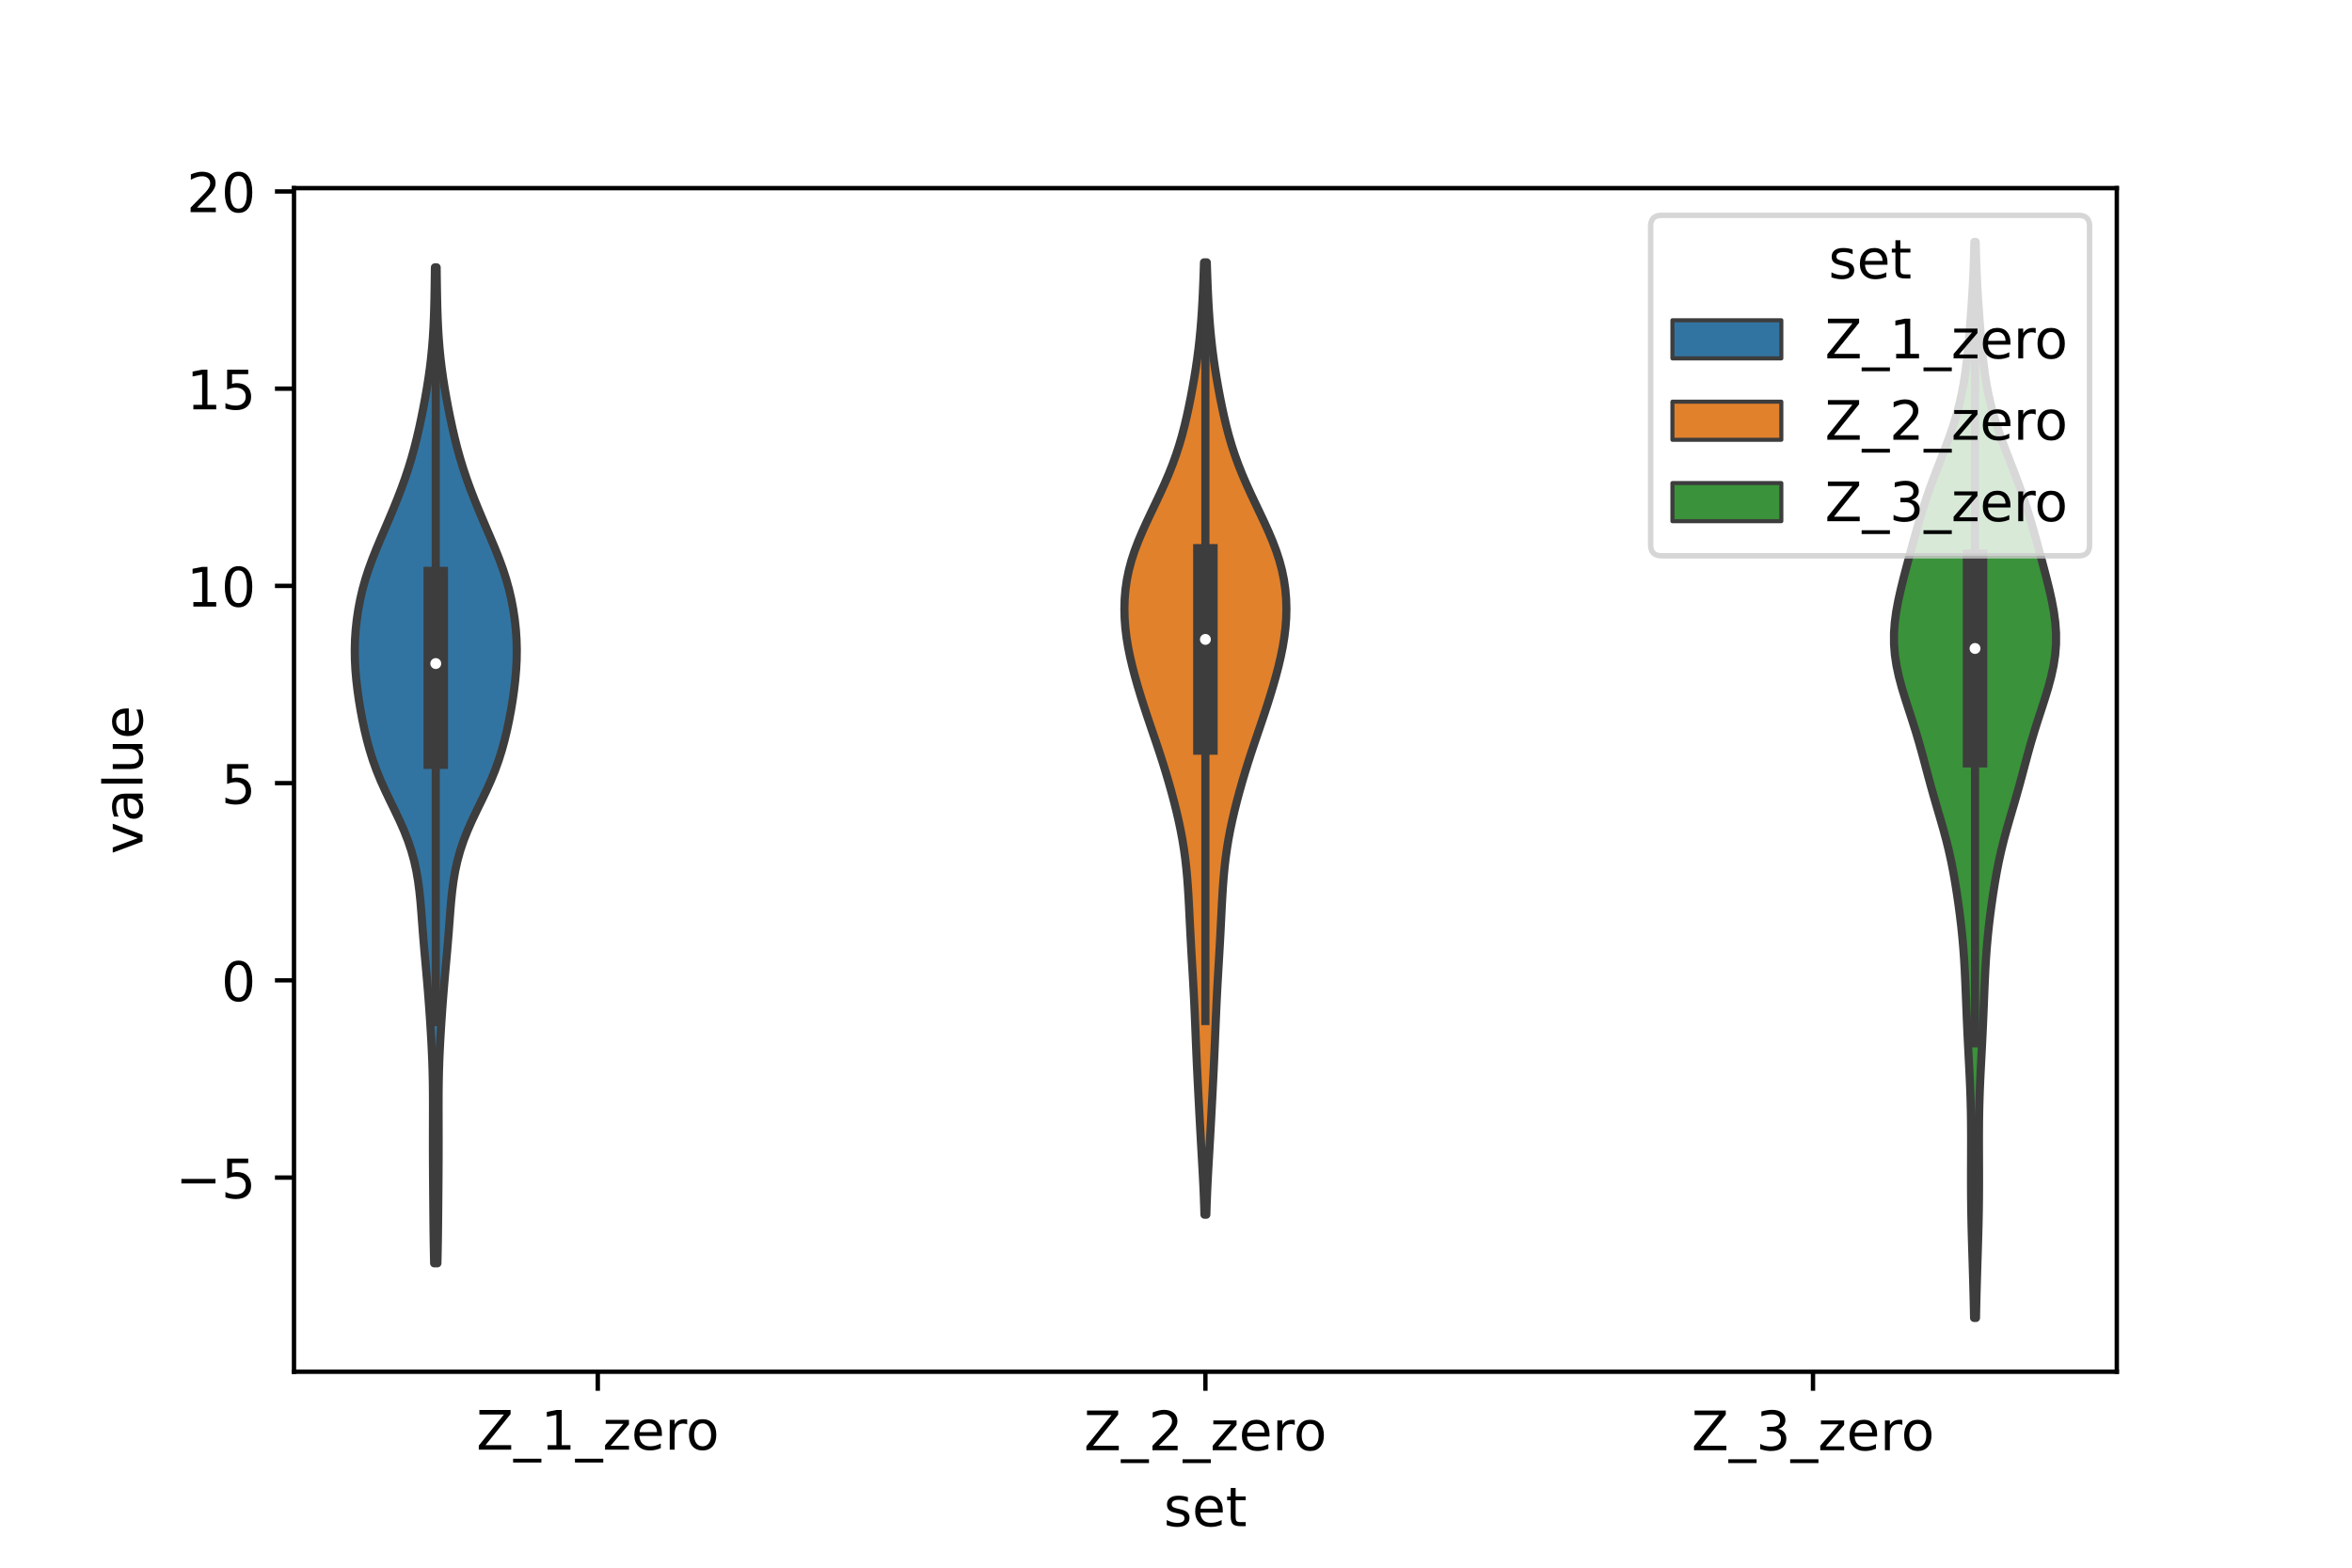 <?xml version="1.0" encoding="utf-8" standalone="no"?>
<!DOCTYPE svg PUBLIC "-//W3C//DTD SVG 1.1//EN"
  "http://www.w3.org/Graphics/SVG/1.1/DTD/svg11.dtd">
<!-- Created with matplotlib (https://matplotlib.org/) -->
<svg height="288pt" version="1.1" viewBox="0 0 432 288" width="432pt" xmlns="http://www.w3.org/2000/svg" xmlns:xlink="http://www.w3.org/1999/xlink">
 <defs>
  <style type="text/css">*{stroke-linecap:butt;stroke-linejoin:round;}</style>
 </defs>
 <g id="figure_1">
  <g id="patch_1">
   <path d="M 0 288 
L 432 288 
L 432 0 
L 0 0 
z
" style="fill:#ffffff;"/>
  </g>
  <g id="axes_1">
   <g id="patch_2">
    <path d="M 54 252 
L 388.8 252 
L 388.8 34.56 
L 54 34.56 
z
" style="fill:#ffffff;"/>
   </g>
   <g id="PolyCollection_1">
    <defs>
     <path d="M 80.336 -55.921 
L 79.744 -55.921 
L 79.702 -57.77 
L 79.667 -59.618 
L 79.639 -61.466 
L 79.617 -63.314 
L 79.599 -65.162 
L 79.583 -67.01 
L 79.567 -68.858 
L 79.552 -70.706 
L 79.539 -72.554 
L 79.528 -74.403 
L 79.521 -76.251 
L 79.519 -78.099 
L 79.52 -79.947 
L 79.524 -81.795 
L 79.529 -83.643 
L 79.529 -85.491 
L 79.522 -87.339 
L 79.501 -89.187 
L 79.462 -91.036 
L 79.404 -92.884 
L 79.327 -94.732 
L 79.234 -96.58 
L 79.128 -98.428 
L 79.012 -100.276 
L 78.886 -102.124 
L 78.751 -103.972 
L 78.607 -105.82 
L 78.453 -107.668 
L 78.291 -109.517 
L 78.125 -111.365 
L 77.96 -113.213 
L 77.803 -115.061 
L 77.655 -116.909 
L 77.515 -118.757 
L 77.375 -120.605 
L 77.22 -122.453 
L 77.032 -124.301 
L 76.79 -126.15 
L 76.475 -127.998 
L 76.069 -129.846 
L 75.56 -131.694 
L 74.941 -133.542 
L 74.216 -135.39 
L 73.401 -137.238 
L 72.523 -139.086 
L 71.622 -140.934 
L 70.737 -142.783 
L 69.907 -144.631 
L 69.154 -146.479 
L 68.488 -148.327 
L 67.908 -150.175 
L 67.402 -152.023 
L 66.958 -153.871 
L 66.566 -155.719 
L 66.219 -157.567 
L 65.914 -159.416 
L 65.654 -161.264 
L 65.441 -163.112 
L 65.282 -164.96 
L 65.186 -166.808 
L 65.16 -168.656 
L 65.209 -170.504 
L 65.335 -172.352 
L 65.537 -174.2 
L 65.812 -176.049 
L 66.163 -177.897 
L 66.593 -179.745 
L 67.108 -181.593 
L 67.707 -183.441 
L 68.383 -185.289 
L 69.119 -187.137 
L 69.894 -188.985 
L 70.687 -190.833 
L 71.477 -192.681 
L 72.252 -194.53 
L 72.999 -196.378 
L 73.711 -198.226 
L 74.379 -200.074 
L 74.998 -201.922 
L 75.563 -203.77 
L 76.077 -205.618 
L 76.545 -207.466 
L 76.974 -209.314 
L 77.371 -211.163 
L 77.742 -213.011 
L 78.088 -214.859 
L 78.408 -216.707 
L 78.7 -218.555 
L 78.958 -220.403 
L 79.178 -222.251 
L 79.361 -224.099 
L 79.506 -225.947 
L 79.618 -227.796 
L 79.701 -229.644 
L 79.761 -231.492 
L 79.804 -233.34 
L 79.836 -235.188 
L 79.862 -237.036 
L 79.885 -238.884 
L 80.195 -238.884 
L 80.195 -238.884 
L 80.218 -237.036 
L 80.244 -235.188 
L 80.276 -233.34 
L 80.319 -231.492 
L 80.379 -229.644 
L 80.462 -227.796 
L 80.574 -225.947 
L 80.719 -224.099 
L 80.902 -222.251 
L 81.122 -220.403 
L 81.38 -218.555 
L 81.672 -216.707 
L 81.992 -214.859 
L 82.338 -213.011 
L 82.709 -211.163 
L 83.106 -209.314 
L 83.535 -207.466 
L 84.003 -205.618 
L 84.517 -203.77 
L 85.082 -201.922 
L 85.701 -200.074 
L 86.369 -198.226 
L 87.081 -196.378 
L 87.828 -194.53 
L 88.603 -192.681 
L 89.393 -190.833 
L 90.186 -188.985 
L 90.961 -187.137 
L 91.697 -185.289 
L 92.373 -183.441 
L 92.972 -181.593 
L 93.487 -179.745 
L 93.917 -177.897 
L 94.268 -176.049 
L 94.543 -174.2 
L 94.745 -172.352 
L 94.871 -170.504 
L 94.92 -168.656 
L 94.894 -166.808 
L 94.798 -164.96 
L 94.639 -163.112 
L 94.426 -161.264 
L 94.166 -159.416 
L 93.861 -157.567 
L 93.514 -155.719 
L 93.122 -153.871 
L 92.678 -152.023 
L 92.172 -150.175 
L 91.592 -148.327 
L 90.926 -146.479 
L 90.173 -144.631 
L 89.343 -142.783 
L 88.458 -140.934 
L 87.557 -139.086 
L 86.679 -137.238 
L 85.864 -135.39 
L 85.139 -133.542 
L 84.52 -131.694 
L 84.011 -129.846 
L 83.605 -127.998 
L 83.29 -126.15 
L 83.048 -124.301 
L 82.86 -122.453 
L 82.705 -120.605 
L 82.565 -118.757 
L 82.425 -116.909 
L 82.277 -115.061 
L 82.12 -113.213 
L 81.955 -111.365 
L 81.789 -109.517 
L 81.627 -107.668 
L 81.473 -105.82 
L 81.329 -103.972 
L 81.194 -102.124 
L 81.068 -100.276 
L 80.952 -98.428 
L 80.846 -96.58 
L 80.753 -94.732 
L 80.676 -92.884 
L 80.618 -91.036 
L 80.579 -89.187 
L 80.558 -87.339 
L 80.551 -85.491 
L 80.551 -83.643 
L 80.556 -81.795 
L 80.56 -79.947 
L 80.561 -78.099 
L 80.559 -76.251 
L 80.552 -74.403 
L 80.541 -72.554 
L 80.528 -70.706 
L 80.513 -68.858 
L 80.497 -67.01 
L 80.481 -65.162 
L 80.463 -63.314 
L 80.441 -61.466 
L 80.413 -59.618 
L 80.378 -57.77 
L 80.336 -55.921 
z
" id="m9f292c39de" style="stroke:#3d3d3d;stroke-width:1.5;"/>
    </defs>
    <g clip-path="url(#pcdf7fbe4a6)">
     <use style="fill:#3274a1;stroke:#3d3d3d;stroke-width:1.5;" x="0" xlink:href="#m9f292c39de" y="288"/>
    </g>
   </g>
   <g id="PolyCollection_2">
    <defs>
     <path d="M 221.57 -64.851 
L 221.23 -64.851 
L 221.176 -66.618 
L 221.109 -68.385 
L 221.03 -70.152 
L 220.94 -71.919 
L 220.843 -73.687 
L 220.741 -75.454 
L 220.639 -77.221 
L 220.538 -78.988 
L 220.439 -80.755 
L 220.343 -82.522 
L 220.249 -84.289 
L 220.156 -86.057 
L 220.065 -87.824 
L 219.975 -89.591 
L 219.888 -91.358 
L 219.805 -93.125 
L 219.727 -94.892 
L 219.652 -96.66 
L 219.58 -98.427 
L 219.508 -100.194 
L 219.432 -101.961 
L 219.352 -103.728 
L 219.264 -105.495 
L 219.169 -107.262 
L 219.069 -109.03 
L 218.965 -110.797 
L 218.861 -112.564 
L 218.761 -114.331 
L 218.665 -116.098 
L 218.574 -117.865 
L 218.486 -119.632 
L 218.398 -121.4 
L 218.302 -123.167 
L 218.193 -124.934 
L 218.061 -126.701 
L 217.899 -128.468 
L 217.7 -130.235 
L 217.459 -132.003 
L 217.172 -133.77 
L 216.84 -135.537 
L 216.466 -137.304 
L 216.054 -139.071 
L 215.61 -140.838 
L 215.136 -142.605 
L 214.637 -144.373 
L 214.113 -146.14 
L 213.565 -147.907 
L 212.994 -149.674 
L 212.404 -151.441 
L 211.803 -153.208 
L 211.2 -154.975 
L 210.605 -156.743 
L 210.026 -158.51 
L 209.468 -160.277 
L 208.938 -162.044 
L 208.438 -163.811 
L 207.976 -165.578 
L 207.561 -167.346 
L 207.202 -169.113 
L 206.911 -170.88 
L 206.695 -172.647 
L 206.563 -174.414 
L 206.52 -176.181 
L 206.571 -177.948 
L 206.72 -179.716 
L 206.975 -181.483 
L 207.338 -183.25 
L 207.809 -185.017 
L 208.385 -186.784 
L 209.054 -188.551 
L 209.799 -190.318 
L 210.599 -192.086 
L 211.432 -193.853 
L 212.275 -195.62 
L 213.107 -197.387 
L 213.909 -199.154 
L 214.667 -200.921 
L 215.369 -202.689 
L 216.008 -204.456 
L 216.584 -206.223 
L 217.1 -207.99 
L 217.562 -209.757 
L 217.979 -211.524 
L 218.362 -213.291 
L 218.717 -215.059 
L 219.047 -216.826 
L 219.355 -218.593 
L 219.639 -220.36 
L 219.897 -222.127 
L 220.126 -223.894 
L 220.325 -225.662 
L 220.496 -227.429 
L 220.64 -229.196 
L 220.762 -230.963 
L 220.863 -232.73 
L 220.95 -234.497 
L 221.024 -236.264 
L 221.089 -238.032 
L 221.146 -239.799 
L 221.654 -239.799 
L 221.654 -239.799 
L 221.711 -238.032 
L 221.776 -236.264 
L 221.85 -234.497 
L 221.937 -232.73 
L 222.038 -230.963 
L 222.16 -229.196 
L 222.304 -227.429 
L 222.475 -225.662 
L 222.674 -223.894 
L 222.903 -222.127 
L 223.161 -220.36 
L 223.445 -218.593 
L 223.753 -216.826 
L 224.083 -215.059 
L 224.438 -213.291 
L 224.821 -211.524 
L 225.238 -209.757 
L 225.7 -207.99 
L 226.216 -206.223 
L 226.792 -204.456 
L 227.431 -202.689 
L 228.133 -200.921 
L 228.891 -199.154 
L 229.693 -197.387 
L 230.525 -195.62 
L 231.368 -193.853 
L 232.201 -192.086 
L 233.001 -190.318 
L 233.746 -188.551 
L 234.415 -186.784 
L 234.991 -185.017 
L 235.462 -183.25 
L 235.825 -181.483 
L 236.08 -179.716 
L 236.229 -177.948 
L 236.28 -176.181 
L 236.237 -174.414 
L 236.105 -172.647 
L 235.889 -170.88 
L 235.598 -169.113 
L 235.239 -167.346 
L 234.824 -165.578 
L 234.362 -163.811 
L 233.862 -162.044 
L 233.332 -160.277 
L 232.774 -158.51 
L 232.195 -156.743 
L 231.6 -154.975 
L 230.997 -153.208 
L 230.396 -151.441 
L 229.806 -149.674 
L 229.235 -147.907 
L 228.687 -146.14 
L 228.163 -144.373 
L 227.664 -142.605 
L 227.19 -140.838 
L 226.746 -139.071 
L 226.334 -137.304 
L 225.96 -135.537 
L 225.628 -133.77 
L 225.341 -132.003 
L 225.1 -130.235 
L 224.901 -128.468 
L 224.739 -126.701 
L 224.607 -124.934 
L 224.498 -123.167 
L 224.402 -121.4 
L 224.314 -119.632 
L 224.226 -117.865 
L 224.135 -116.098 
L 224.039 -114.331 
L 223.939 -112.564 
L 223.835 -110.797 
L 223.731 -109.03 
L 223.631 -107.262 
L 223.536 -105.495 
L 223.448 -103.728 
L 223.368 -101.961 
L 223.292 -100.194 
L 223.22 -98.427 
L 223.148 -96.66 
L 223.073 -94.892 
L 222.995 -93.125 
L 222.912 -91.358 
L 222.825 -89.591 
L 222.735 -87.824 
L 222.644 -86.057 
L 222.551 -84.289 
L 222.457 -82.522 
L 222.361 -80.755 
L 222.262 -78.988 
L 222.161 -77.221 
L 222.059 -75.454 
L 221.957 -73.687 
L 221.86 -71.919 
L 221.77 -70.152 
L 221.691 -68.385 
L 221.624 -66.618 
L 221.57 -64.851 
z
" id="m12d126e218" style="stroke:#3d3d3d;stroke-width:1.5;"/>
    </defs>
    <g clip-path="url(#pcdf7fbe4a6)">
     <use style="fill:#e1812c;stroke:#3d3d3d;stroke-width:1.5;" x="0" xlink:href="#m12d126e218" y="288"/>
    </g>
   </g>
   <g id="PolyCollection_3">
    <defs>
     <path d="M 362.933 -45.884 
L 362.587 -45.884 
L 362.544 -47.88 
L 362.497 -49.877 
L 362.445 -51.874 
L 362.388 -53.87 
L 362.328 -55.867 
L 362.266 -57.864 
L 362.205 -59.86 
L 362.149 -61.857 
L 362.102 -63.854 
L 362.065 -65.851 
L 362.041 -67.847 
L 362.028 -69.844 
L 362.026 -71.841 
L 362.03 -73.837 
L 362.037 -75.834 
L 362.042 -77.831 
L 362.04 -79.827 
L 362.027 -81.824 
L 361.998 -83.821 
L 361.949 -85.818 
L 361.881 -87.814 
L 361.795 -89.811 
L 361.697 -91.808 
L 361.593 -93.804 
L 361.49 -95.801 
L 361.391 -97.798 
L 361.299 -99.794 
L 361.214 -101.791 
L 361.134 -103.788 
L 361.053 -105.784 
L 360.968 -107.781 
L 360.872 -109.778 
L 360.756 -111.775 
L 360.613 -113.771 
L 360.439 -115.768 
L 360.233 -117.765 
L 359.996 -119.761 
L 359.731 -121.758 
L 359.442 -123.755 
L 359.127 -125.751 
L 358.779 -127.748 
L 358.389 -129.745 
L 357.948 -131.741 
L 357.455 -133.738 
L 356.914 -135.735 
L 356.34 -137.732 
L 355.754 -139.728 
L 355.174 -141.725 
L 354.613 -143.722 
L 354.072 -145.718 
L 353.541 -147.715 
L 353.003 -149.712 
L 352.44 -151.708 
L 351.843 -153.705 
L 351.212 -155.702 
L 350.561 -157.699 
L 349.917 -159.695 
L 349.31 -161.692 
L 348.775 -163.689 
L 348.343 -165.685 
L 348.04 -167.682 
L 347.884 -169.679 
L 347.88 -171.675 
L 348.022 -173.672 
L 348.291 -175.669 
L 348.662 -177.665 
L 349.106 -179.662 
L 349.599 -181.659 
L 350.12 -183.656 
L 350.655 -185.652 
L 351.199 -187.649 
L 351.752 -189.646 
L 352.321 -191.642 
L 352.917 -193.639 
L 353.55 -195.636 
L 354.228 -197.632 
L 354.95 -199.629 
L 355.708 -201.626 
L 356.485 -203.622 
L 357.257 -205.619 
L 357.999 -207.616 
L 358.689 -209.613 
L 359.308 -211.609 
L 359.847 -213.606 
L 360.302 -215.603 
L 360.679 -217.599 
L 360.987 -219.596 
L 361.239 -221.593 
L 361.45 -223.589 
L 361.635 -225.586 
L 361.802 -227.583 
L 361.958 -229.58 
L 362.103 -231.576 
L 362.237 -233.573 
L 362.354 -235.57 
L 362.453 -237.566 
L 362.532 -239.563 
L 362.592 -241.56 
L 362.637 -243.556 
L 362.883 -243.556 
L 362.883 -243.556 
L 362.928 -241.56 
L 362.988 -239.563 
L 363.067 -237.566 
L 363.166 -235.57 
L 363.283 -233.573 
L 363.417 -231.576 
L 363.562 -229.58 
L 363.718 -227.583 
L 363.885 -225.586 
L 364.07 -223.589 
L 364.281 -221.593 
L 364.533 -219.596 
L 364.841 -217.599 
L 365.218 -215.603 
L 365.673 -213.606 
L 366.212 -211.609 
L 366.831 -209.613 
L 367.521 -207.616 
L 368.263 -205.619 
L 369.035 -203.622 
L 369.812 -201.626 
L 370.57 -199.629 
L 371.292 -197.632 
L 371.97 -195.636 
L 372.603 -193.639 
L 373.199 -191.642 
L 373.768 -189.646 
L 374.321 -187.649 
L 374.865 -185.652 
L 375.4 -183.656 
L 375.921 -181.659 
L 376.414 -179.662 
L 376.858 -177.665 
L 377.229 -175.669 
L 377.498 -173.672 
L 377.64 -171.675 
L 377.636 -169.679 
L 377.48 -167.682 
L 377.177 -165.685 
L 376.745 -163.689 
L 376.21 -161.692 
L 375.603 -159.695 
L 374.959 -157.699 
L 374.308 -155.702 
L 373.677 -153.705 
L 373.08 -151.708 
L 372.517 -149.712 
L 371.979 -147.715 
L 371.448 -145.718 
L 370.907 -143.722 
L 370.346 -141.725 
L 369.766 -139.728 
L 369.18 -137.732 
L 368.606 -135.735 
L 368.065 -133.738 
L 367.572 -131.741 
L 367.131 -129.745 
L 366.741 -127.748 
L 366.393 -125.751 
L 366.078 -123.755 
L 365.789 -121.758 
L 365.524 -119.761 
L 365.287 -117.765 
L 365.081 -115.768 
L 364.907 -113.771 
L 364.764 -111.775 
L 364.648 -109.778 
L 364.552 -107.781 
L 364.467 -105.784 
L 364.386 -103.788 
L 364.306 -101.791 
L 364.221 -99.794 
L 364.129 -97.798 
L 364.03 -95.801 
L 363.927 -93.804 
L 363.823 -91.808 
L 363.725 -89.811 
L 363.639 -87.814 
L 363.571 -85.818 
L 363.522 -83.821 
L 363.493 -81.824 
L 363.48 -79.827 
L 363.478 -77.831 
L 363.483 -75.834 
L 363.49 -73.837 
L 363.494 -71.841 
L 363.492 -69.844 
L 363.479 -67.847 
L 363.455 -65.851 
L 363.418 -63.854 
L 363.371 -61.857 
L 363.315 -59.86 
L 363.254 -57.864 
L 363.192 -55.867 
L 363.132 -53.87 
L 363.075 -51.874 
L 363.023 -49.877 
L 362.976 -47.88 
L 362.933 -45.884 
z
" id="mc8b0f273df" style="stroke:#3d3d3d;stroke-width:1.5;"/>
    </defs>
    <g clip-path="url(#pcdf7fbe4a6)">
     <use style="fill:#3a923a;stroke:#3d3d3d;stroke-width:1.5;" x="0" xlink:href="#mc8b0f273df" y="288"/>
    </g>
   </g>
   <g id="patch_3">
    <path clip-path="url(#pcdf7fbe4a6)" d="M 109.8 180.099 
L 109.8 180.099 
L 109.8 180.099 
L 109.8 180.099 
z
" style="fill:#3274a1;stroke:#3d3d3d;stroke-linejoin:miter;stroke-width:0.75;"/>
   </g>
   <g id="patch_4">
    <path clip-path="url(#pcdf7fbe4a6)" d="M 109.8 180.099 
L 109.8 180.099 
L 109.8 180.099 
L 109.8 180.099 
z
" style="fill:#e1812c;stroke:#3d3d3d;stroke-linejoin:miter;stroke-width:0.75;"/>
   </g>
   <g id="patch_5">
    <path clip-path="url(#pcdf7fbe4a6)" d="M 109.8 180.099 
L 109.8 180.099 
L 109.8 180.099 
L 109.8 180.099 
z
" style="fill:#3a923a;stroke:#3d3d3d;stroke-linejoin:miter;stroke-width:0.75;"/>
   </g>
   <g id="matplotlib.axis_1">
    <g id="xtick_1">
     <g id="line2d_1">
      <defs>
       <path d="M 0 0 
L 0 3.5 
" id="m049ada7ddc" style="stroke:#000000;stroke-width:0.8;"/>
      </defs>
      <g>
       <use style="stroke:#000000;stroke-width:0.8;" x="109.8" xlink:href="#m049ada7ddc" y="252"/>
      </g>
     </g>
     <g id="text_1">
      <!-- Z_1_zero -->
      <g transform="translate(87.491 266.32)scale(0.1 -0.1)">
       <defs>
        <path d="M 5.609 72.906 
L 62.891 72.906 
L 62.891 65.375 
L 16.797 8.297 
L 64.016 8.297 
L 64.016 0 
L 4.5 0 
L 4.5 7.516 
L 50.594 64.594 
L 5.609 64.594 
z
" id="DejaVuSans-90"/>
        <path d="M 50.984 -16.609 
L 50.984 -23.578 
L -0.984 -23.578 
L -0.984 -16.609 
z
" id="DejaVuSans-95"/>
        <path d="M 12.406 8.297 
L 28.516 8.297 
L 28.516 63.922 
L 10.984 60.406 
L 10.984 69.391 
L 28.422 72.906 
L 38.281 72.906 
L 38.281 8.297 
L 54.391 8.297 
L 54.391 0 
L 12.406 0 
z
" id="DejaVuSans-49"/>
        <path d="M 5.516 54.688 
L 48.188 54.688 
L 48.188 46.484 
L 14.406 7.172 
L 48.188 7.172 
L 48.188 0 
L 4.297 0 
L 4.297 8.203 
L 38.094 47.516 
L 5.516 47.516 
z
" id="DejaVuSans-122"/>
        <path d="M 56.203 29.594 
L 56.203 25.203 
L 14.891 25.203 
Q 15.484 15.922 20.484 11.062 
Q 25.484 6.203 34.422 6.203 
Q 39.594 6.203 44.453 7.469 
Q 49.312 8.734 54.109 11.281 
L 54.109 2.781 
Q 49.266 0.734 44.188 -0.344 
Q 39.109 -1.422 33.891 -1.422 
Q 20.797 -1.422 13.156 6.188 
Q 5.516 13.812 5.516 26.812 
Q 5.516 40.234 12.766 48.109 
Q 20.016 56 32.328 56 
Q 43.359 56 49.781 48.891 
Q 56.203 41.797 56.203 29.594 
z
M 47.219 32.234 
Q 47.125 39.594 43.094 43.984 
Q 39.062 48.391 32.422 48.391 
Q 24.906 48.391 20.391 44.141 
Q 15.875 39.891 15.188 32.172 
z
" id="DejaVuSans-101"/>
        <path d="M 41.109 46.297 
Q 39.594 47.172 37.812 47.578 
Q 36.031 48 33.891 48 
Q 26.266 48 22.188 43.047 
Q 18.109 38.094 18.109 28.812 
L 18.109 0 
L 9.078 0 
L 9.078 54.688 
L 18.109 54.688 
L 18.109 46.188 
Q 20.953 51.172 25.484 53.578 
Q 30.031 56 36.531 56 
Q 37.453 56 38.578 55.875 
Q 39.703 55.766 41.062 55.516 
z
" id="DejaVuSans-114"/>
        <path d="M 30.609 48.391 
Q 23.391 48.391 19.188 42.75 
Q 14.984 37.109 14.984 27.297 
Q 14.984 17.484 19.156 11.844 
Q 23.344 6.203 30.609 6.203 
Q 37.797 6.203 41.984 11.859 
Q 46.188 17.531 46.188 27.297 
Q 46.188 37.016 41.984 42.703 
Q 37.797 48.391 30.609 48.391 
z
M 30.609 56 
Q 42.328 56 49.016 48.375 
Q 55.719 40.766 55.719 27.297 
Q 55.719 13.875 49.016 6.219 
Q 42.328 -1.422 30.609 -1.422 
Q 18.844 -1.422 12.172 6.219 
Q 5.516 13.875 5.516 27.297 
Q 5.516 40.766 12.172 48.375 
Q 18.844 56 30.609 56 
z
" id="DejaVuSans-111"/>
       </defs>
       <use xlink:href="#DejaVuSans-90"/>
       <use x="68.506" xlink:href="#DejaVuSans-95"/>
       <use x="118.506" xlink:href="#DejaVuSans-49"/>
       <use x="182.129" xlink:href="#DejaVuSans-95"/>
       <use x="232.129" xlink:href="#DejaVuSans-122"/>
       <use x="284.619" xlink:href="#DejaVuSans-101"/>
       <use x="346.143" xlink:href="#DejaVuSans-114"/>
       <use x="385.006" xlink:href="#DejaVuSans-111"/>
      </g>
     </g>
    </g>
    <g id="xtick_2">
     <g id="line2d_2">
      <g>
       <use style="stroke:#000000;stroke-width:0.8;" x="221.4" xlink:href="#m049ada7ddc" y="252"/>
      </g>
     </g>
     <g id="text_2">
      <!-- Z_2_zero -->
      <g transform="translate(199.091 266.422)scale(0.1 -0.1)">
       <defs>
        <path d="M 19.188 8.297 
L 53.609 8.297 
L 53.609 0 
L 7.328 0 
L 7.328 8.297 
Q 12.938 14.109 22.625 23.891 
Q 32.328 33.688 34.812 36.531 
Q 39.547 41.844 41.422 45.531 
Q 43.312 49.219 43.312 52.781 
Q 43.312 58.594 39.234 62.25 
Q 35.156 65.922 28.609 65.922 
Q 23.969 65.922 18.812 64.312 
Q 13.672 62.703 7.812 59.422 
L 7.812 69.391 
Q 13.766 71.781 18.938 73 
Q 24.125 74.219 28.422 74.219 
Q 39.75 74.219 46.484 68.547 
Q 53.219 62.891 53.219 53.422 
Q 53.219 48.922 51.531 44.891 
Q 49.859 40.875 45.406 35.406 
Q 44.188 33.984 37.641 27.219 
Q 31.109 20.453 19.188 8.297 
z
" id="DejaVuSans-50"/>
       </defs>
       <use xlink:href="#DejaVuSans-90"/>
       <use x="68.506" xlink:href="#DejaVuSans-95"/>
       <use x="118.506" xlink:href="#DejaVuSans-50"/>
       <use x="182.129" xlink:href="#DejaVuSans-95"/>
       <use x="232.129" xlink:href="#DejaVuSans-122"/>
       <use x="284.619" xlink:href="#DejaVuSans-101"/>
       <use x="346.143" xlink:href="#DejaVuSans-114"/>
       <use x="385.006" xlink:href="#DejaVuSans-111"/>
      </g>
     </g>
    </g>
    <g id="xtick_3">
     <g id="line2d_3">
      <g>
       <use style="stroke:#000000;stroke-width:0.8;" x="333" xlink:href="#m049ada7ddc" y="252"/>
      </g>
     </g>
     <g id="text_3">
      <!-- Z_3_zero -->
      <g transform="translate(310.691 266.422)scale(0.1 -0.1)">
       <defs>
        <path d="M 40.578 39.312 
Q 47.656 37.797 51.625 33 
Q 55.609 28.219 55.609 21.188 
Q 55.609 10.406 48.188 4.484 
Q 40.766 -1.422 27.094 -1.422 
Q 22.516 -1.422 17.656 -0.516 
Q 12.797 0.391 7.625 2.203 
L 7.625 11.719 
Q 11.719 9.328 16.594 8.109 
Q 21.484 6.891 26.812 6.891 
Q 36.078 6.891 40.938 10.547 
Q 45.797 14.203 45.797 21.188 
Q 45.797 27.641 41.281 31.266 
Q 36.766 34.906 28.719 34.906 
L 20.219 34.906 
L 20.219 43.016 
L 29.109 43.016 
Q 36.375 43.016 40.234 45.922 
Q 44.094 48.828 44.094 54.297 
Q 44.094 59.906 40.109 62.906 
Q 36.141 65.922 28.719 65.922 
Q 24.656 65.922 20.016 65.031 
Q 15.375 64.156 9.812 62.312 
L 9.812 71.094 
Q 15.438 72.656 20.344 73.438 
Q 25.25 74.219 29.594 74.219 
Q 40.828 74.219 47.359 69.109 
Q 53.906 64.016 53.906 55.328 
Q 53.906 49.266 50.438 45.094 
Q 46.969 40.922 40.578 39.312 
z
" id="DejaVuSans-51"/>
       </defs>
       <use xlink:href="#DejaVuSans-90"/>
       <use x="68.506" xlink:href="#DejaVuSans-95"/>
       <use x="118.506" xlink:href="#DejaVuSans-51"/>
       <use x="182.129" xlink:href="#DejaVuSans-95"/>
       <use x="232.129" xlink:href="#DejaVuSans-122"/>
       <use x="284.619" xlink:href="#DejaVuSans-101"/>
       <use x="346.143" xlink:href="#DejaVuSans-114"/>
       <use x="385.006" xlink:href="#DejaVuSans-111"/>
      </g>
     </g>
    </g>
    <g id="text_4">
     <!-- set -->
     <g transform="translate(213.759 280.378)scale(0.1 -0.1)">
      <defs>
       <path d="M 44.281 53.078 
L 44.281 44.578 
Q 40.484 46.531 36.375 47.5 
Q 32.281 48.484 27.875 48.484 
Q 21.188 48.484 17.844 46.438 
Q 14.5 44.391 14.5 40.281 
Q 14.5 37.156 16.891 35.375 
Q 19.281 33.594 26.516 31.984 
L 29.594 31.297 
Q 39.156 29.25 43.188 25.516 
Q 47.219 21.781 47.219 15.094 
Q 47.219 7.469 41.188 3.016 
Q 35.156 -1.422 24.609 -1.422 
Q 20.219 -1.422 15.453 -0.562 
Q 10.688 0.297 5.422 2 
L 5.422 11.281 
Q 10.406 8.688 15.234 7.391 
Q 20.062 6.109 24.812 6.109 
Q 31.156 6.109 34.562 8.281 
Q 37.984 10.453 37.984 14.406 
Q 37.984 18.062 35.516 20.016 
Q 33.062 21.969 24.703 23.781 
L 21.578 24.516 
Q 13.234 26.266 9.516 29.906 
Q 5.812 33.547 5.812 39.891 
Q 5.812 47.609 11.281 51.797 
Q 16.75 56 26.812 56 
Q 31.781 56 36.172 55.266 
Q 40.578 54.547 44.281 53.078 
z
" id="DejaVuSans-115"/>
       <path d="M 18.312 70.219 
L 18.312 54.688 
L 36.812 54.688 
L 36.812 47.703 
L 18.312 47.703 
L 18.312 18.016 
Q 18.312 11.328 20.141 9.422 
Q 21.969 7.516 27.594 7.516 
L 36.812 7.516 
L 36.812 0 
L 27.594 0 
Q 17.188 0 13.234 3.875 
Q 9.281 7.766 9.281 18.016 
L 9.281 47.703 
L 2.688 47.703 
L 2.688 54.688 
L 9.281 54.688 
L 9.281 70.219 
z
" id="DejaVuSans-116"/>
      </defs>
      <use xlink:href="#DejaVuSans-115"/>
      <use x="52.1" xlink:href="#DejaVuSans-101"/>
      <use x="113.623" xlink:href="#DejaVuSans-116"/>
     </g>
    </g>
   </g>
   <g id="matplotlib.axis_2">
    <g id="ytick_1">
     <g id="line2d_4">
      <defs>
       <path d="M 0 0 
L -3.5 0 
" id="m860a32f8ec" style="stroke:#000000;stroke-width:0.8;"/>
      </defs>
      <g>
       <use style="stroke:#000000;stroke-width:0.8;" x="54" xlink:href="#m860a32f8ec" y="216.332"/>
      </g>
     </g>
     <g id="text_5">
      <!-- −5 -->
      <g transform="translate(32.258 220.131)scale(0.1 -0.1)">
       <defs>
        <path d="M 10.594 35.5 
L 73.188 35.5 
L 73.188 27.203 
L 10.594 27.203 
z
" id="DejaVuSans-8722"/>
        <path d="M 10.797 72.906 
L 49.516 72.906 
L 49.516 64.594 
L 19.828 64.594 
L 19.828 46.734 
Q 21.969 47.469 24.109 47.828 
Q 26.266 48.188 28.422 48.188 
Q 40.625 48.188 47.75 41.5 
Q 54.891 34.812 54.891 23.391 
Q 54.891 11.625 47.562 5.094 
Q 40.234 -1.422 26.906 -1.422 
Q 22.312 -1.422 17.547 -0.641 
Q 12.797 0.141 7.719 1.703 
L 7.719 11.625 
Q 12.109 9.234 16.797 8.062 
Q 21.484 6.891 26.703 6.891 
Q 35.156 6.891 40.078 11.328 
Q 45.016 15.766 45.016 23.391 
Q 45.016 31 40.078 35.438 
Q 35.156 39.891 26.703 39.891 
Q 22.75 39.891 18.812 39.016 
Q 14.891 38.141 10.797 36.281 
z
" id="DejaVuSans-53"/>
       </defs>
       <use xlink:href="#DejaVuSans-8722"/>
       <use x="83.789" xlink:href="#DejaVuSans-53"/>
      </g>
     </g>
    </g>
    <g id="ytick_2">
     <g id="line2d_5">
      <g>
       <use style="stroke:#000000;stroke-width:0.8;" x="54" xlink:href="#m860a32f8ec" y="180.099"/>
      </g>
     </g>
     <g id="text_6">
      <!-- 0 -->
      <g transform="translate(40.638 183.899)scale(0.1 -0.1)">
       <defs>
        <path d="M 31.781 66.406 
Q 24.172 66.406 20.328 58.906 
Q 16.5 51.422 16.5 36.375 
Q 16.5 21.391 20.328 13.891 
Q 24.172 6.391 31.781 6.391 
Q 39.453 6.391 43.281 13.891 
Q 47.125 21.391 47.125 36.375 
Q 47.125 51.422 43.281 58.906 
Q 39.453 66.406 31.781 66.406 
z
M 31.781 74.219 
Q 44.047 74.219 50.516 64.516 
Q 56.984 54.828 56.984 36.375 
Q 56.984 17.969 50.516 8.266 
Q 44.047 -1.422 31.781 -1.422 
Q 19.531 -1.422 13.062 8.266 
Q 6.594 17.969 6.594 36.375 
Q 6.594 54.828 13.062 64.516 
Q 19.531 74.219 31.781 74.219 
z
" id="DejaVuSans-48"/>
       </defs>
       <use xlink:href="#DejaVuSans-48"/>
      </g>
     </g>
    </g>
    <g id="ytick_3">
     <g id="line2d_6">
      <g>
       <use style="stroke:#000000;stroke-width:0.8;" x="54" xlink:href="#m860a32f8ec" y="143.867"/>
      </g>
     </g>
     <g id="text_7">
      <!-- 5 -->
      <g transform="translate(40.638 147.666)scale(0.1 -0.1)">
       <use xlink:href="#DejaVuSans-53"/>
      </g>
     </g>
    </g>
    <g id="ytick_4">
     <g id="line2d_7">
      <g>
       <use style="stroke:#000000;stroke-width:0.8;" x="54" xlink:href="#m860a32f8ec" y="107.634"/>
      </g>
     </g>
     <g id="text_8">
      <!-- 10 -->
      <g transform="translate(34.275 111.434)scale(0.1 -0.1)">
       <use xlink:href="#DejaVuSans-49"/>
       <use x="63.623" xlink:href="#DejaVuSans-48"/>
      </g>
     </g>
    </g>
    <g id="ytick_5">
     <g id="line2d_8">
      <g>
       <use style="stroke:#000000;stroke-width:0.8;" x="54" xlink:href="#m860a32f8ec" y="71.402"/>
      </g>
     </g>
     <g id="text_9">
      <!-- 15 -->
      <g transform="translate(34.275 75.201)scale(0.1 -0.1)">
       <use xlink:href="#DejaVuSans-49"/>
       <use x="63.623" xlink:href="#DejaVuSans-53"/>
      </g>
     </g>
    </g>
    <g id="ytick_6">
     <g id="line2d_9">
      <g>
       <use style="stroke:#000000;stroke-width:0.8;" x="54" xlink:href="#m860a32f8ec" y="35.17"/>
      </g>
     </g>
     <g id="text_10">
      <!-- 20 -->
      <g transform="translate(34.275 38.969)scale(0.1 -0.1)">
       <use xlink:href="#DejaVuSans-50"/>
       <use x="63.623" xlink:href="#DejaVuSans-48"/>
      </g>
     </g>
    </g>
    <g id="text_11">
     <!-- value -->
     <g transform="translate(26.178 156.938)rotate(-90)scale(0.1 -0.1)">
      <defs>
       <path d="M 2.984 54.688 
L 12.5 54.688 
L 29.594 8.797 
L 46.688 54.688 
L 56.203 54.688 
L 35.688 0 
L 23.484 0 
z
" id="DejaVuSans-118"/>
       <path d="M 34.281 27.484 
Q 23.391 27.484 19.188 25 
Q 14.984 22.516 14.984 16.5 
Q 14.984 11.719 18.141 8.906 
Q 21.297 6.109 26.703 6.109 
Q 34.188 6.109 38.703 11.406 
Q 43.219 16.703 43.219 25.484 
L 43.219 27.484 
z
M 52.203 31.203 
L 52.203 0 
L 43.219 0 
L 43.219 8.297 
Q 40.141 3.328 35.547 0.953 
Q 30.953 -1.422 24.312 -1.422 
Q 15.922 -1.422 10.953 3.297 
Q 6 8.016 6 15.922 
Q 6 25.141 12.172 29.828 
Q 18.359 34.516 30.609 34.516 
L 43.219 34.516 
L 43.219 35.406 
Q 43.219 41.609 39.141 45 
Q 35.062 48.391 27.688 48.391 
Q 23 48.391 18.547 47.266 
Q 14.109 46.141 10.016 43.891 
L 10.016 52.203 
Q 14.938 54.109 19.578 55.047 
Q 24.219 56 28.609 56 
Q 40.484 56 46.344 49.844 
Q 52.203 43.703 52.203 31.203 
z
" id="DejaVuSans-97"/>
       <path d="M 9.422 75.984 
L 18.406 75.984 
L 18.406 0 
L 9.422 0 
z
" id="DejaVuSans-108"/>
       <path d="M 8.5 21.578 
L 8.5 54.688 
L 17.484 54.688 
L 17.484 21.922 
Q 17.484 14.156 20.5 10.266 
Q 23.531 6.391 29.594 6.391 
Q 36.859 6.391 41.078 11.031 
Q 45.312 15.672 45.312 23.688 
L 45.312 54.688 
L 54.297 54.688 
L 54.297 0 
L 45.312 0 
L 45.312 8.406 
Q 42.047 3.422 37.719 1 
Q 33.406 -1.422 27.688 -1.422 
Q 18.266 -1.422 13.375 4.438 
Q 8.5 10.297 8.5 21.578 
z
M 31.109 56 
z
" id="DejaVuSans-117"/>
      </defs>
      <use xlink:href="#DejaVuSans-118"/>
      <use x="59.18" xlink:href="#DejaVuSans-97"/>
      <use x="120.459" xlink:href="#DejaVuSans-108"/>
      <use x="148.242" xlink:href="#DejaVuSans-117"/>
      <use x="211.621" xlink:href="#DejaVuSans-101"/>
     </g>
    </g>
   </g>
   <g id="line2d_10">
    <path clip-path="url(#pcdf7fbe4a6)" d="M 80.04 187.771 
L 80.04 58.583 
" style="fill:none;stroke:#3d3d3d;stroke-linecap:square;stroke-width:1.5;"/>
   </g>
   <g id="line2d_11">
    <path clip-path="url(#pcdf7fbe4a6)" d="M 80.04 139.006 
L 80.04 106.378 
" style="fill:none;stroke:#3d3d3d;stroke-linecap:square;stroke-width:4.5;"/>
   </g>
   <g id="line2d_12">
    <path clip-path="url(#pcdf7fbe4a6)" d="M 221.4 187.569 
L 221.4 53.692 
" style="fill:none;stroke:#3d3d3d;stroke-linecap:square;stroke-width:1.5;"/>
   </g>
   <g id="line2d_13">
    <path clip-path="url(#pcdf7fbe4a6)" d="M 221.4 136.401 
L 221.4 102.194 
" style="fill:none;stroke:#3d3d3d;stroke-linecap:square;stroke-width:4.5;"/>
   </g>
   <g id="line2d_14">
    <path clip-path="url(#pcdf7fbe4a6)" d="M 362.76 191.664 
L 362.76 55.867 
" style="fill:none;stroke:#3d3d3d;stroke-linecap:square;stroke-width:1.5;"/>
   </g>
   <g id="line2d_15">
    <path clip-path="url(#pcdf7fbe4a6)" d="M 362.76 138.739 
L 362.76 103.205 
" style="fill:none;stroke:#3d3d3d;stroke-linecap:square;stroke-width:4.5;"/>
   </g>
   <g id="patch_6">
    <path d="M 54 252 
L 54 34.56 
" style="fill:none;stroke:#000000;stroke-linecap:square;stroke-linejoin:miter;stroke-width:0.8;"/>
   </g>
   <g id="patch_7">
    <path d="M 388.8 252 
L 388.8 34.56 
" style="fill:none;stroke:#000000;stroke-linecap:square;stroke-linejoin:miter;stroke-width:0.8;"/>
   </g>
   <g id="patch_8">
    <path d="M 54 252 
L 388.8 252 
" style="fill:none;stroke:#000000;stroke-linecap:square;stroke-linejoin:miter;stroke-width:0.8;"/>
   </g>
   <g id="patch_9">
    <path d="M 54 34.56 
L 388.8 34.56 
" style="fill:none;stroke:#000000;stroke-linecap:square;stroke-linejoin:miter;stroke-width:0.8;"/>
   </g>
   <g id="PathCollection_1">
    <defs>
     <path d="M 0 1.5 
C 0.398 1.5 0.779 1.342 1.061 1.061 
C 1.342 0.779 1.5 0.398 1.5 0 
C 1.5 -0.398 1.342 -0.779 1.061 -1.061 
C 0.779 -1.342 0.398 -1.5 0 -1.5 
C -0.398 -1.5 -0.779 -1.342 -1.061 -1.061 
C -1.342 -0.779 -1.5 -0.398 -1.5 0 
C -1.5 0.398 -1.342 0.779 -1.061 1.061 
C -0.779 1.342 -0.398 1.5 0 1.5 
z
" id="m4bbb767d31" style="stroke:#3d3d3d;"/>
    </defs>
    <g clip-path="url(#pcdf7fbe4a6)">
     <use style="fill:#ffffff;stroke:#3d3d3d;" x="80.04" xlink:href="#m4bbb767d31" y="121.9"/>
    </g>
   </g>
   <g id="PathCollection_2">
    <g clip-path="url(#pcdf7fbe4a6)">
     <use style="fill:#ffffff;stroke:#3d3d3d;" x="221.4" xlink:href="#m4bbb767d31" y="117.466"/>
    </g>
   </g>
   <g id="PathCollection_3">
    <g clip-path="url(#pcdf7fbe4a6)">
     <use style="fill:#ffffff;stroke:#3d3d3d;" x="362.76" xlink:href="#m4bbb767d31" y="119.132"/>
    </g>
   </g>
   <g id="legend_1">
    <g id="patch_10">
     <path d="M 305.181 102.107 
L 381.8 102.107 
Q 383.8 102.107 383.8 100.107 
L 383.8 41.56 
Q 383.8 39.56 381.8 39.56 
L 305.181 39.56 
Q 303.181 39.56 303.181 41.56 
L 303.181 100.107 
Q 303.181 102.107 305.181 102.107 
z
" style="fill:#ffffff;opacity:0.8;stroke:#cccccc;stroke-linejoin:miter;"/>
    </g>
    <g id="text_12">
     <!-- set -->
     <g transform="translate(335.849 51.158)scale(0.1 -0.1)">
      <use xlink:href="#DejaVuSans-115"/>
      <use x="52.1" xlink:href="#DejaVuSans-101"/>
      <use x="113.623" xlink:href="#DejaVuSans-116"/>
     </g>
    </g>
    <g id="patch_11">
     <path d="M 307.181 65.837 
L 327.181 65.837 
L 327.181 58.837 
L 307.181 58.837 
z
" style="fill:#3274a1;stroke:#3d3d3d;stroke-linejoin:miter;stroke-width:0.75;"/>
    </g>
    <g id="text_13">
     <!-- Z_1_zero -->
     <g transform="translate(335.181 65.837)scale(0.1 -0.1)">
      <use xlink:href="#DejaVuSans-90"/>
      <use x="68.506" xlink:href="#DejaVuSans-95"/>
      <use x="118.506" xlink:href="#DejaVuSans-49"/>
      <use x="182.129" xlink:href="#DejaVuSans-95"/>
      <use x="232.129" xlink:href="#DejaVuSans-122"/>
      <use x="284.619" xlink:href="#DejaVuSans-101"/>
      <use x="346.143" xlink:href="#DejaVuSans-114"/>
      <use x="385.006" xlink:href="#DejaVuSans-111"/>
     </g>
    </g>
    <g id="patch_12">
     <path d="M 307.181 80.793 
L 327.181 80.793 
L 327.181 73.793 
L 307.181 73.793 
z
" style="fill:#e1812c;stroke:#3d3d3d;stroke-linejoin:miter;stroke-width:0.75;"/>
    </g>
    <g id="text_14">
     <!-- Z_2_zero -->
     <g transform="translate(335.181 80.793)scale(0.1 -0.1)">
      <use xlink:href="#DejaVuSans-90"/>
      <use x="68.506" xlink:href="#DejaVuSans-95"/>
      <use x="118.506" xlink:href="#DejaVuSans-50"/>
      <use x="182.129" xlink:href="#DejaVuSans-95"/>
      <use x="232.129" xlink:href="#DejaVuSans-122"/>
      <use x="284.619" xlink:href="#DejaVuSans-101"/>
      <use x="346.143" xlink:href="#DejaVuSans-114"/>
      <use x="385.006" xlink:href="#DejaVuSans-111"/>
     </g>
    </g>
    <g id="patch_13">
     <path d="M 307.181 95.749 
L 327.181 95.749 
L 327.181 88.749 
L 307.181 88.749 
z
" style="fill:#3a923a;stroke:#3d3d3d;stroke-linejoin:miter;stroke-width:0.75;"/>
    </g>
    <g id="text_15">
     <!-- Z_3_zero -->
     <g transform="translate(335.181 95.749)scale(0.1 -0.1)">
      <use xlink:href="#DejaVuSans-90"/>
      <use x="68.506" xlink:href="#DejaVuSans-95"/>
      <use x="118.506" xlink:href="#DejaVuSans-51"/>
      <use x="182.129" xlink:href="#DejaVuSans-95"/>
      <use x="232.129" xlink:href="#DejaVuSans-122"/>
      <use x="284.619" xlink:href="#DejaVuSans-101"/>
      <use x="346.143" xlink:href="#DejaVuSans-114"/>
      <use x="385.006" xlink:href="#DejaVuSans-111"/>
     </g>
    </g>
   </g>
  </g>
 </g>
 <defs>
  <clipPath id="pcdf7fbe4a6">
   <rect height="217.44" width="334.8" x="54" y="34.56"/>
  </clipPath>
 </defs>
</svg>
